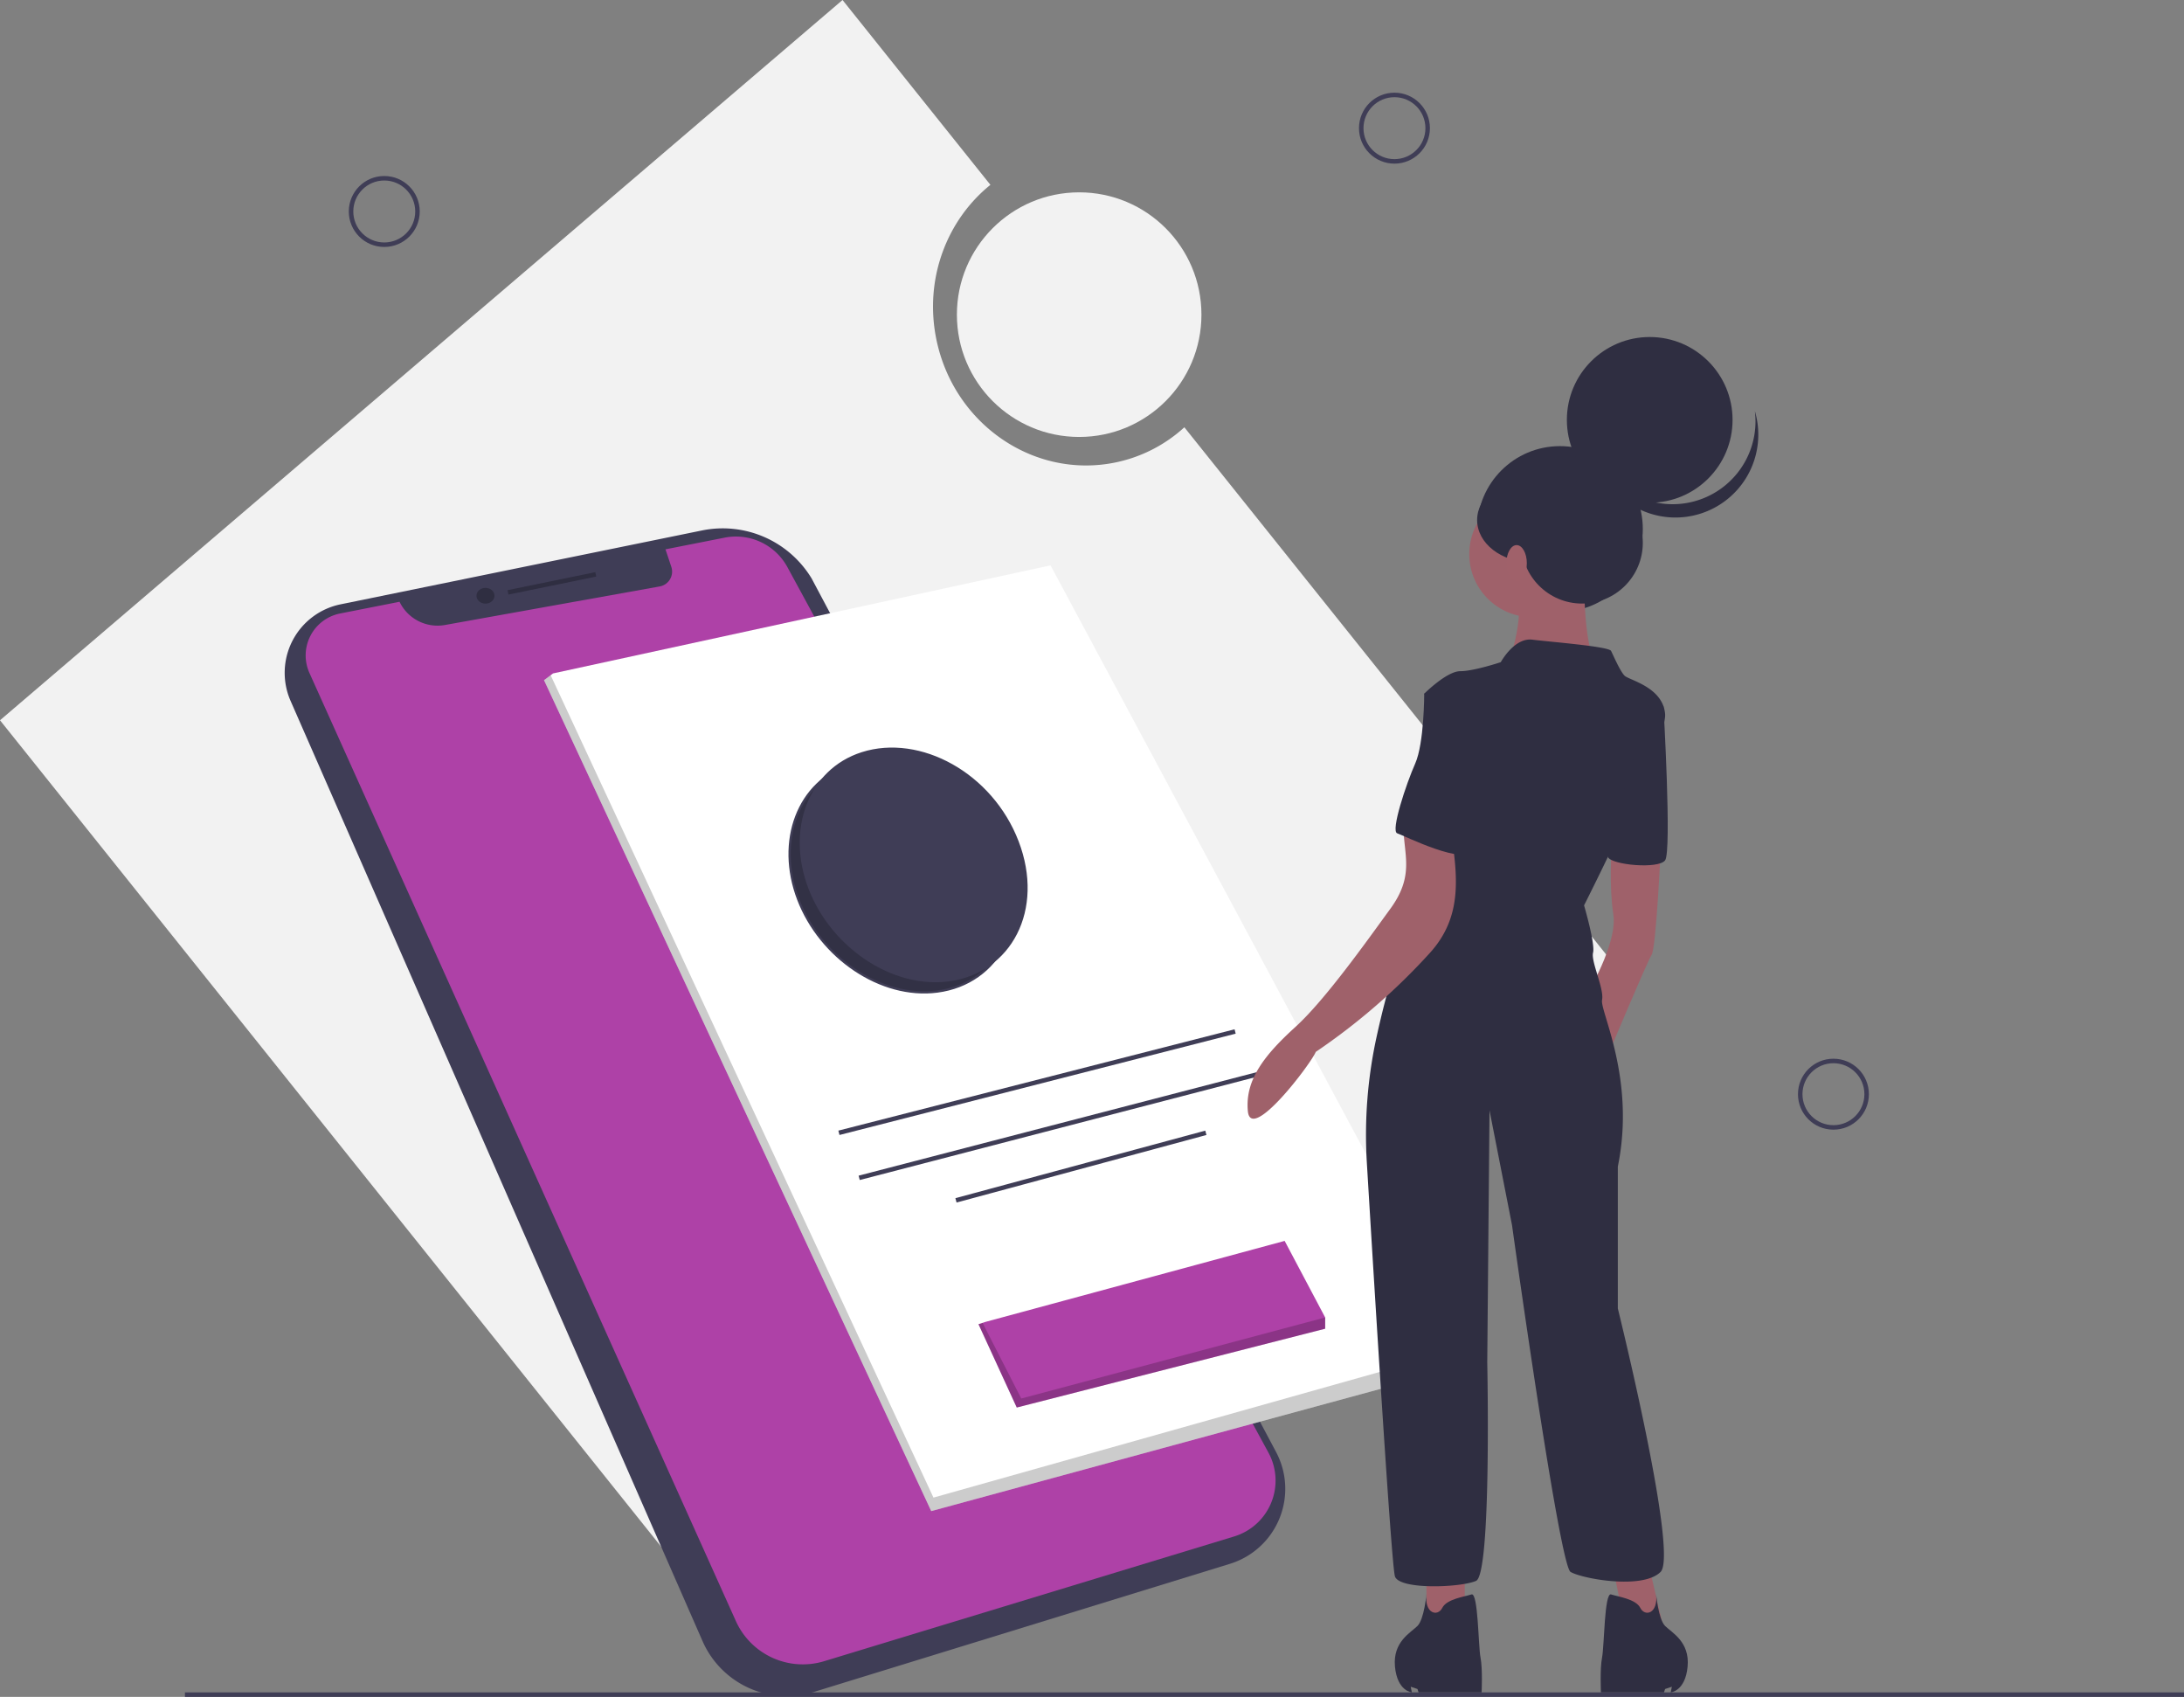 <svg id="b7804aec-61a6-4222-8d2d-62658e90c1cd" data-name="Layer 1" xmlns="http://www.w3.org/2000/svg" width="970.154" height="753.564" viewBox="0 0 970.154 753.564"><rect x="0" y="0" width="970.154" height="753.564" fill="#808080" stroke="none"/><title>mobile app</title><path d="M833.692,503.9,641.028,263.142a64.686,64.686,0,0,1-31.158,15.733c-36.271,7.143-71.693-17.626-79.117-55.323-5.248-26.648,4.911-52.608,24.123-68.069L489.182,73.392l-374.259,319.862L459.432,823.762Z" transform="translate(-114.923 -73.392)" fill="#f2f2f2"/><path d="M426.738,308.962l-160.526,32.803a31.041,31.041,0,0,0-22.216,42.873L426.998,802.192a40.777,40.777,0,0,0,49.302,22.617l184.96-56.941a34.839,34.839,0,0,0,20.509-49.656l-206.335-387.973A46.151,46.151,0,0,0,426.738,308.962Z" transform="translate(-114.923 -73.392)" fill="#3f3d56"/><path d="M266.008,345.836l26.394-5.204h0a18.73,18.73,0,0,0,20.185,10.31l95.38-17.119a6.691,6.691,0,0,0,5.165-8.701l-2.595-7.784,26.27-5.18a26.027,26.027,0,0,1,27.904,13.109L678.393,718.513a25.937,25.937,0,0,1-15.242,37.198L481.039,811.103a32.619,32.619,0,0,1-39.239-17.824L252.375,372.236A18.974,18.974,0,0,1,266.008,345.836Z" transform="translate(-114.923 -73.392)" fill="#ae41a7"/><line x1="264.654" y1="255.064" x2="225.654" y2="263.064" fill="none" stroke="#2f2e41" stroke-miterlimit="10" stroke-width="2"/><ellipse cx="215.654" cy="264.564" rx="4" ry="3.5" fill="#2f2e41"/><polygon points="241.654 302.064 413.654 671.064 652.654 606.064 652.654 598.064 466.654 251.064 245.654 299.064 244.604 299.854 241.654 302.064" fill="#fff"/><polygon points="241.654 302.064 413.654 671.064 652.654 606.064 652.654 598.064 414.654 665.064 244.604 299.854 241.654 302.064" opacity="0.2"/><line x1="548.654" y1="458.064" x2="372.654" y2="503.064" fill="#3f3d56" stroke="#3f3d56" stroke-miterlimit="10" stroke-width="2"/><line x1="558.654" y1="477.064" x2="381.654" y2="523.064" fill="#3f3d56" stroke="#3f3d56" stroke-miterlimit="10" stroke-width="2"/><line x1="535.654" y1="503.064" x2="424.654" y2="533.064" fill="#3f3d56" stroke="#3f3d56" stroke-miterlimit="10" stroke-width="2"/><polygon points="434.654 588.064 450.864 623.354 451.654 625.064 454.414 624.364 588.654 590.064 588.654 585.064 570.654 551.064 437.654 587.064 436.464 587.464 434.654 588.064" fill="#ae41a7"/><polygon points="434.654 588.064 450.864 623.354 451.654 625.064 454.414 624.364 588.654 590.064 588.654 585.064 453.654 621.064 436.464 587.464 434.654 588.064" opacity="0.2"/><line x1="82.154" y1="752.564" x2="970.154" y2="752.564" fill="none" stroke="#3f3d56" stroke-miterlimit="10" stroke-width="2"/><path d="M561.476,452.373c-11.451-29.927-43.072-47.077-68.457-38.997-23.269,7.407-32.828,33.692-23.048,59.25s36.391,43.838,61.252,40.592C558.344,509.676,572.927,482.3,561.476,452.373Z" transform="translate(-114.923 -73.392)" fill="#3f3d56" stroke="#3f3d56" stroke-miterlimit="10" stroke-width="2"/><path d="M561.476,452.373c-11.451-29.927-43.072-47.077-68.457-38.997-23.269,7.407-32.828,33.692-23.048,59.25s36.391,43.838,61.252,40.592C558.344,509.676,572.927,482.3,561.476,452.373Z" transform="translate(-114.923 -73.392)" opacity="0.2"/><path d="M566.476,447.373c-11.451-29.927-43.072-47.077-68.457-38.997-23.269,7.407-32.828,33.692-23.048,59.25s36.391,43.838,61.252,40.592C563.344,504.676,577.927,477.3,566.476,447.373Z" transform="translate(-114.923 -73.392)" fill="#3f3d56" stroke="#3f3d56" stroke-miterlimit="10" stroke-width="2"/><circle cx="619.429" cy="56.916" r="14.756" fill="none" stroke="#3f3d56" stroke-miterlimit="10" stroke-width="2"/><circle cx="814.429" cy="485.916" r="14.756" fill="none" stroke="#3f3d56" stroke-miterlimit="10" stroke-width="2"/><circle cx="170.696" cy="93.916" r="14.756" fill="none" stroke="#3f3d56" stroke-miterlimit="10" stroke-width="2"/><circle cx="479.377" cy="139.729" r="54.315" fill="#f2f2f2"/><circle cx="692.953" cy="234.917" r="36.8" fill="#2f2e41"/><polygon points="732.654 696.064 739.654 726.064 722.654 726.064 715.654 692.064 732.654 696.064" fill="#9f616a"/><polygon points="650.654 696.064 650.654 724.064 633.654 726.064 633.654 696.064 650.654 696.064" fill="#9f616a"/><path d="M852.577,451.456s-2,43-4,46-20,46-20,46l-9-28s14-23,12-36-.74-28.997-.74-28.997Z" transform="translate(-114.923 -73.392)" fill="#9f616a"/><circle cx="680.654" cy="246.064" r="28" fill="#9f616a"/><path d="M818.577,322.456s-1,40,6,46-40,1-40,1,10-28,2-34S818.577,322.456,818.577,322.456Z" transform="translate(-114.923 -73.392)" fill="#9f616a"/><path d="M781.577,367.456s6-11,14-10,34,3,35,5,4,9,6,11,17,5,18,17-36,85-36,85,5,17,4,21,5,16,4,21,15,35,7,74v63s27,109,19,117-35,3-40,0-26-154-26-154l-10-51-1,112s2,94-5,97-34,4-36-2c-1.56-4.68-9.202-129.189-12.491-183.766a203.905,203.905,0,0,1,4.403-56.175c4.162-18.878,10.204-41.057,17.088-50.058,13-17,21-71,21-71l-17-31s10-10,16-10S781.577,367.456,781.577,367.456Z" transform="translate(-114.923 -73.392)" fill="#2f2e41"/><path d="M848.577,383.456l5.274,3.589s3.726,64.411.726,68.411-23.857,2.048-25.429-1.476S848.577,383.456,848.577,383.456Z" transform="translate(-114.923 -73.392)" fill="#2f2e41"/><path d="M759.4,442.02c2.927,20.307,5.492,38.383-9.475,54.737a280.862,280.862,0,0,1-50.534,43.772c-1.836,4.863-28.785,40.572-30.156,26.328s7.94-25.411,21.172-37.456,31.742-38.18,42.187-52.521,6.145-23.283,5.782-35.261S755.293,442.165,759.4,442.02Z" transform="translate(-114.923 -73.392)" fill="#9f616a"/><path d="M748.577,781.255s-1,11.201-4,14.201-11,7-10,18,7.5,11.5,7.5,11.5l-.5-2.5,3,1,.5,1.5h28s.5-10.5-.5-15.5-1-29-4-28-11,2-13,6S747.577,790.055,748.577,781.255Z" transform="translate(-114.923 -73.392)" fill="#2f2e41"/><path d="M850.577,781.255s1,11.201,4,14.201,11,7,10,18-7.5,11.5-7.5,11.5l.5-2.5-3,1-.5,1.5h-28s-.5-10.5.5-15.5,1-29,4-28,11,2,13,6S851.577,790.055,850.577,781.255Z" transform="translate(-114.923 -73.392)" fill="#2f2e41"/><path d="M761.577,378.456l-14,3s0,22-4,31-11,30-8,31,31,15,33,7S775.577,378.456,761.577,378.456Z" transform="translate(-114.923 -73.392)" fill="#2f2e41"/><circle cx="732.82" cy="186.464" r="36.8" fill="#2f2e41"/><path d="M879.485,290.328a36.802,36.802,0,0,1-56.829-19.323,36.802,36.802,0,1,0,71.787-15.091A36.788,36.788,0,0,1,879.485,290.328Z" transform="translate(-114.923 -73.392)" fill="#2f2e41"/><circle cx="702.767" cy="241.05" r="26.987" fill="#2f2e41"/><ellipse cx="680.074" cy="230.93" rx="23.92" ry="18.707" fill="#2f2e41"/><ellipse cx="673.693" cy="250.099" rx="4.54" ry="8.032" fill="#a0616a"/></svg>